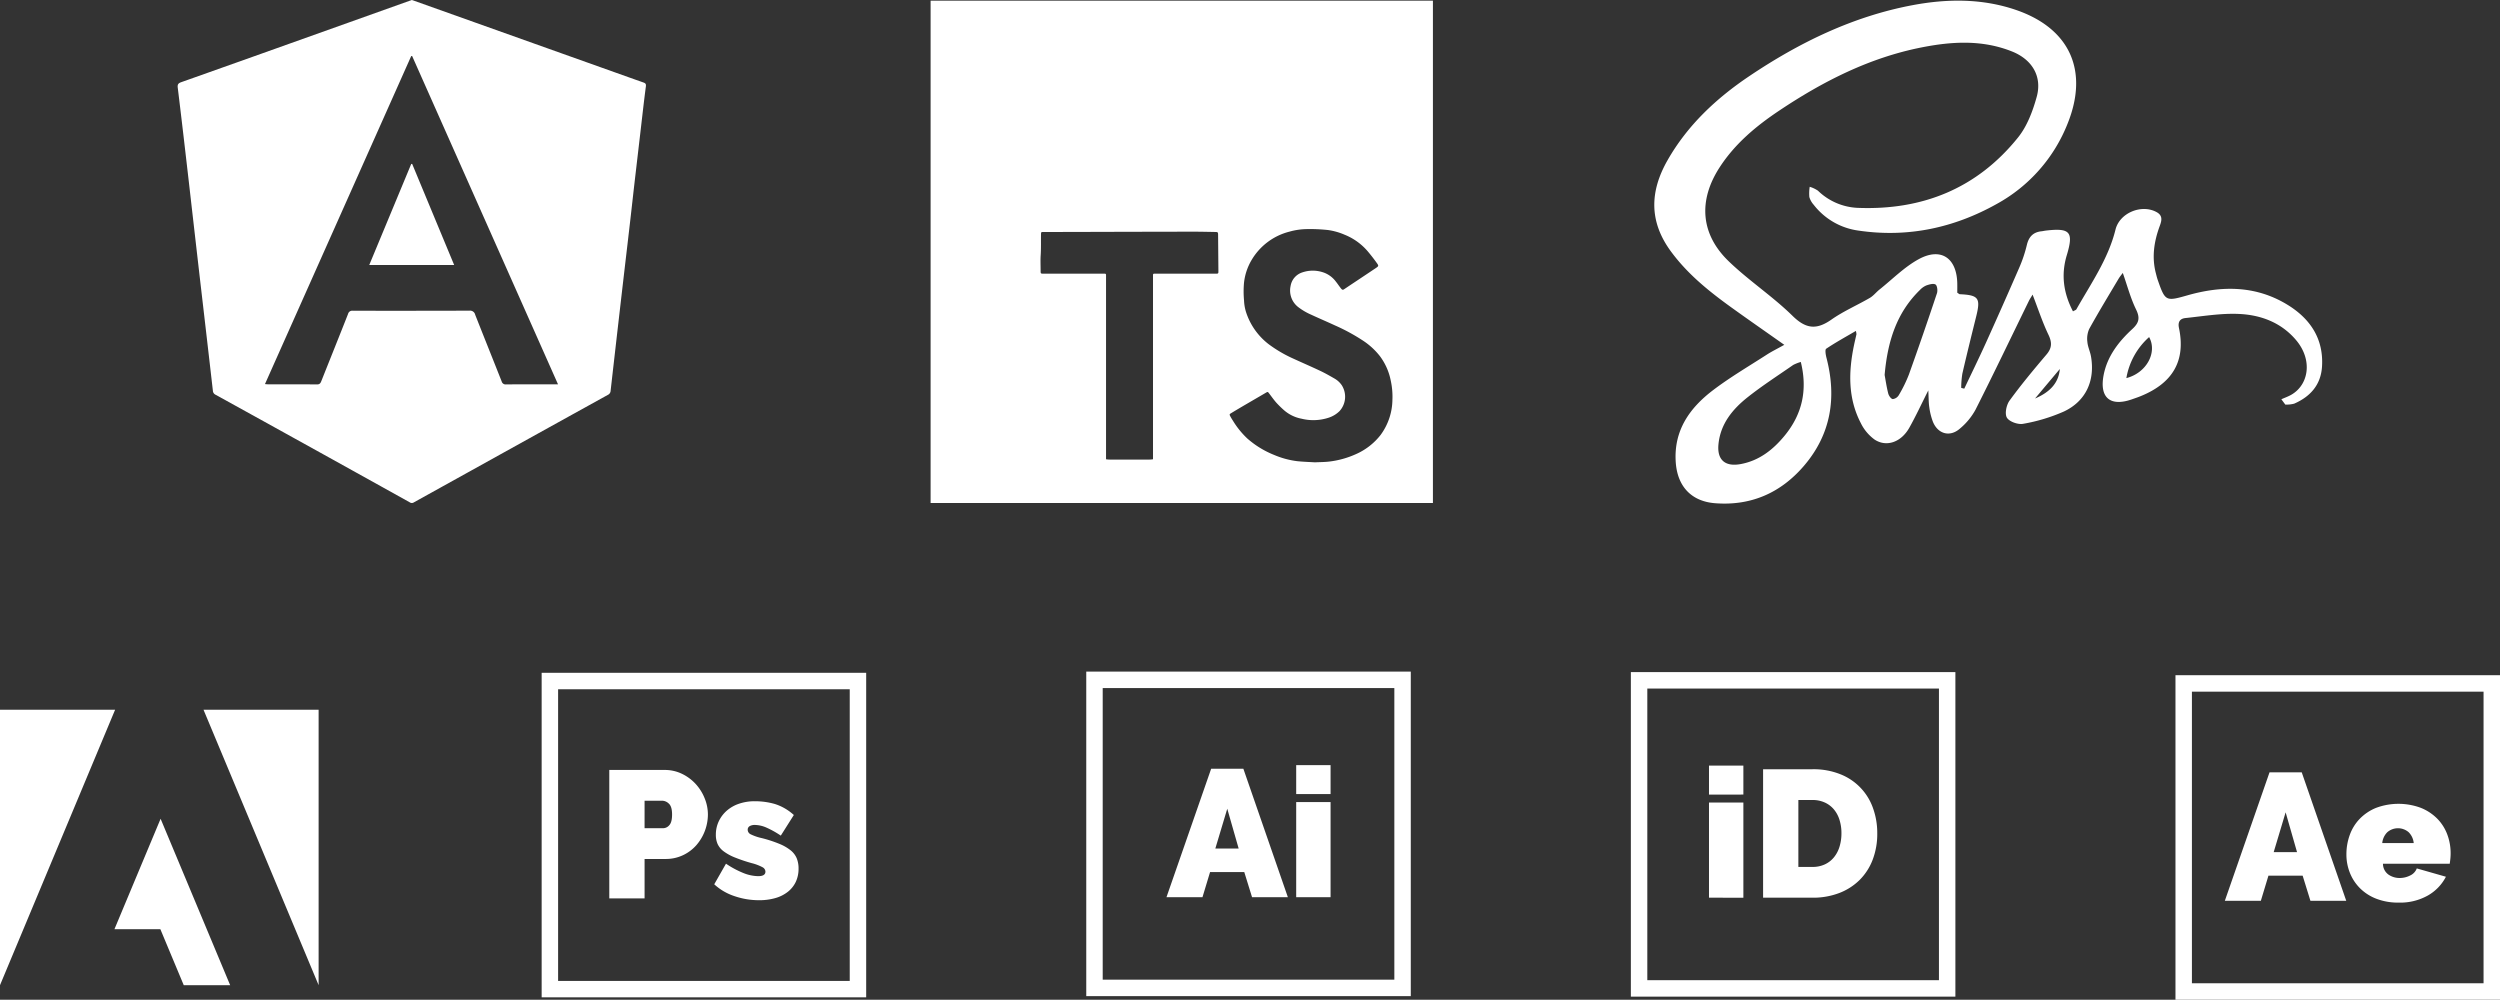 <svg xmlns="http://www.w3.org/2000/svg" width="914.681" height="365.775" viewBox="0 0 914.681 365.775">
  <rect x="0" y="0" width="914.681" height="365.775" fill="#333333" stroke="none"/>
  <g id="Groupe_34" data-name="Groupe 34" transform="translate(-584 -7135.254)">
    <g id="Groupe_23" data-name="Groupe 23" transform="translate(584 7380.981)">
      <g id="Groupe_15" data-name="Groupe 15" transform="translate(814.008 36.849)">
        <path id="Tracé_27" data-name="Tracé 27" d="M816.851,959.64h11.782l16.285,47H831.813l-2.847-9.2H816.455l-2.78,9.2H800.5Zm10.064,29.193-4.173-14.562-4.367,14.563Z" transform="translate(-800.502 -959.64)" fill="#fff"/>
        <path id="Tracé_28" data-name="Tracé 28" d="M853.007,1004.442a21.89,21.89,0,0,1-8.143-1.422,17.255,17.255,0,0,1-5.991-3.873,16.638,16.638,0,0,1-3.673-5.627,18.007,18.007,0,0,1-1.258-6.685,20.761,20.761,0,0,1,1.226-7.148,16.51,16.51,0,0,1,3.641-5.891,17.547,17.547,0,0,1,5.955-4.005,23.458,23.458,0,0,1,16.453,0,17.722,17.722,0,0,1,5.988,3.972,16.407,16.407,0,0,1,3.641,5.757,19.412,19.412,0,0,1,1.225,6.852c0,.661-.032,1.337-.1,2.019s-.144,1.293-.229,1.821H847.315a4.885,4.885,0,0,0,2.051,4.005,7.16,7.16,0,0,0,4.037,1.222,8.4,8.4,0,0,0,3.873-.924,4.652,4.652,0,0,0,2.414-2.583l10.659,3.047a16.778,16.778,0,0,1-6.52,6.817A20.652,20.652,0,0,1,853.007,1004.442Zm5.559-21.776a6.457,6.457,0,0,0-1.85-3.973,5.963,5.963,0,0,0-7.813,0,6.466,6.466,0,0,0-1.852,3.973Z" transform="translate(-789.462 -956.781)" fill="#fff"/>
      </g>
      <path id="Tracé_29" data-name="Tracé 29" d="M899.641,938.941v106.7H792.94v-106.7h106.7m6.018-6.018H786.922v118.736H905.659V932.923Z" transform="translate(9.023 -931.612)" fill="#fff"/>
      <g id="Groupe_17" data-name="Groupe 17" transform="translate(596.688 0.177)">
        <g id="Groupe_16" data-name="Groupe 16" transform="translate(28.586 34.216)">
          <path id="Tracé_30" data-name="Tracé 30" d="M658.614,968.384V957.793h12.579v10.591Zm0,37.731V971.3h12.579v34.82Z" transform="translate(-658.614 -957.793)" fill="#fff"/>
          <path id="Tracé_31" data-name="Tracé 31" d="M673.494,1005.787v-47h18.071a26.455,26.455,0,0,1,10.261,1.854,20.652,20.652,0,0,1,11.916,12.477,26.875,26.875,0,0,1,1.522,9.1,26.516,26.516,0,0,1-1.687,9.7,21.05,21.05,0,0,1-4.8,7.417,21.539,21.539,0,0,1-7.481,4.766,26.811,26.811,0,0,1-9.733,1.687Zm28.665-23.566a16.111,16.111,0,0,0-.729-4.965,11.092,11.092,0,0,0-2.086-3.838A9.436,9.436,0,0,0,696,970.934a10.7,10.7,0,0,0-4.437-.893H686.4v24.491h5.162a10.543,10.543,0,0,0,4.5-.924,9.377,9.377,0,0,0,3.344-2.583,11.31,11.31,0,0,0,2.051-3.905A16.493,16.493,0,0,0,702.159,982.22Z" transform="translate(-653.701 -957.465)" fill="#fff"/>
        </g>
        <path id="Tracé_32" data-name="Tracé 32" d="M749.841,938.088v106.7h-106.7v-106.7h106.7m6.019-6.018H637.123v118.737H755.859V932.07Z" transform="translate(-637.123 -932.07)" fill="#fff"/>
      </g>
      <g id="Groupe_19" data-name="Groupe 19" transform="translate(397.432 0)">
        <g id="Groupe_18" data-name="Groupe 18" transform="translate(29.347 34.216)">
          <path id="Tracé_33" data-name="Tracé 33" d="M525.736,958.654H537.52l16.284,47H540.7l-2.848-9.2H525.34l-2.78,9.2H509.387ZM535.8,987.847l-4.171-14.562-4.367,14.563Z" transform="translate(-509.387 -957.332)" fill="#fff"/>
          <path id="Tracé_34" data-name="Tracé 34" d="M545.068,968.249V957.66h12.579v10.589Zm0,37.733V971.161h12.579v34.821Z" transform="translate(-497.607 -957.66)" fill="#fff"/>
        </g>
        <path id="Tracé_35" data-name="Tracé 35" d="M600.042,937.955v106.7h-106.7v-106.7h106.7m6.018-6.018H487.324v118.736H606.059V931.937Z" transform="translate(-487.324 -931.937)" fill="#fff"/>
      </g>
      <g id="Groupe_20" data-name="Groupe 20" transform="translate(0 13.945)">
        <path id="Tracé_36" data-name="Tracé 36" d="M230.656,942.421,188.538,1043.2V942.421Z" transform="translate(-188.538 -942.421)" fill="#fff"/>
        <path id="Tracé_37" data-name="Tracé 37" d="M244.514,942.421,286.631,1043.2V942.421Z" transform="translate(-170.057 -942.421)" fill="#fff"/>
        <line id="Ligne_1" data-name="Ligne 1" y1="0.01" transform="translate(0 100.779)" fill="none"/>
        <path id="Tracé_38" data-name="Tracé 38" d="M262.361,1033.305H245.378l-8.561-20.495h-16.8l8.4-20.1,8.491-20.3Z" transform="translate(-178.146 -932.516)" fill="#fff"/>
        <line id="Ligne_2" data-name="Ligne 2" y1="0.01" transform="translate(58.761 39.892)" fill="#ffbe0b"/>
      </g>
      <g id="Groupe_22" data-name="Groupe 22" transform="translate(198.175 0.443)">
        <g id="Groupe_21" data-name="Groupe 21" transform="translate(24.748 35.538)">
          <path id="Tracé_39" data-name="Tracé 39" d="M356.129,1005.985v-47h20.257a14.312,14.312,0,0,1,6.353,1.422,16.525,16.525,0,0,1,5,3.708,17.311,17.311,0,0,1,3.278,5.23,15.654,15.654,0,0,1,1.192,5.923,17.245,17.245,0,0,1-4.268,11.286,14.986,14.986,0,0,1-4.9,3.641,14.624,14.624,0,0,1-6.324,1.358h-7.678v14.43ZM369.037,980.3h6.82a3.019,3.019,0,0,0,2.216-1.093q1.027-1.087,1.026-3.937,0-2.913-1.19-3.972a3.609,3.609,0,0,0-2.382-1.059h-6.488Z" transform="translate(-356.129 -958.987)" fill="#fff"/>
          <path id="Tracé_40" data-name="Tracé 40" d="M401.344,1003.8a27.494,27.494,0,0,1-8.936-1.49,20.209,20.209,0,0,1-7.414-4.334l4.3-7.546a33.188,33.188,0,0,0,6.256,3.376A15.145,15.145,0,0,0,401.08,995q2.644,0,2.647-1.655a1.9,1.9,0,0,0-1.026-1.59,17.307,17.307,0,0,0-4.005-1.522,58.923,58.923,0,0,1-6.191-2.086,17.93,17.93,0,0,1-4.038-2.216,7.053,7.053,0,0,1-2.215-2.647,8.226,8.226,0,0,1-.664-3.444,11.347,11.347,0,0,1,1.06-4.9,11.889,11.889,0,0,1,2.945-3.905,13.208,13.208,0,0,1,4.5-2.547,17.6,17.6,0,0,1,5.726-.9,26.527,26.527,0,0,1,7.315.994,18.647,18.647,0,0,1,6.983,4.04l-4.766,7.546a34.131,34.131,0,0,0-5.427-3.011,10.881,10.881,0,0,0-4.1-.894,3.622,3.622,0,0,0-1.854.43,1.467,1.467,0,0,0-.729,1.358,1.858,1.858,0,0,0,1.061,1.621,18.116,18.116,0,0,0,4.17,1.422,47.575,47.575,0,0,1,6.356,2.087,16.665,16.665,0,0,1,4.137,2.382,7.47,7.47,0,0,1,2.216,2.912,9.858,9.858,0,0,1,.664,3.74,11.255,11.255,0,0,1-.994,4.831,10.182,10.182,0,0,1-2.88,3.641,13.1,13.1,0,0,1-4.569,2.318A21.3,21.3,0,0,1,401.344,1003.8Z" transform="translate(-346.599 -956.145)" fill="#fff"/>
        </g>
        <path id="Tracé_41" data-name="Tracé 41" d="M450.243,938.288v106.7h-106.7v-106.7h106.7m6.018-6.018H337.524v118.735H456.26V932.27Z" transform="translate(-337.524 -932.27)" fill="#fff"/>
      </g>
    </g>
    <g id="Groupe_28" data-name="Groupe 28" transform="translate(110.136 138)">
      <g id="Groupe_24" data-name="Groupe 24" transform="translate(538.864 6997.254)">
        <path id="Tracé_42" data-name="Tracé 42" d="M725.889,494.6c.206.068.42.136.633.21l73.372,26.16c3.571,1.272,7.137,2.554,10.714,3.806.742.26,1.022.538.9,1.458-.691,5.224-1.266,10.463-1.878,15.7q-1.126,9.655-2.249,19.309c-.542,4.707-1.058,9.417-1.6,14.126q-1.008,8.752-2.039,17.5-1.011,8.7-2.014,17.4-1.571,13.668-3.121,27.335a1.725,1.725,0,0,1-1.016,1.474q-25.537,14.12-51.051,28.281-9.951,5.513-19.9,11.036a1.331,1.331,0,0,1-1.519-.006Q704,666.635,682.845,654.928q-14.38-7.966-28.778-15.907a1.713,1.713,0,0,1-.981-1.486q-2.279-19.9-4.6-39.791-2.106-18.257-4.185-36.519c-1.33-11.528-2.655-23.057-4.07-34.575-.165-1.344.39-1.668,1.423-2.035q19.674-6.967,39.329-13.99,22.123-7.889,44.24-15.792C725.435,494.757,725.65,494.685,725.889,494.6ZM672.145,635.126c.536.041.862.087,1.185.087,5.96.008,11.918-.014,17.878.035.926.008,1.243-.425,1.536-1.159,3.264-8.209,6.564-16.4,9.8-24.622a1.554,1.554,0,0,1,1.725-1.175q21.35.04,42.7-.027a1.9,1.9,0,0,1,2.09,1.49c3.216,8.147,6.48,16.276,9.7,24.422a1.465,1.465,0,0,0,1.608,1.066c5.845-.039,11.691-.027,17.536-.031h1.46q-26.783-60.274-53.383-120.135l-.34.058Q698.932,575.053,672.145,635.126Z" transform="translate(-640.201 -494.6)" fill="#fff"/>
        <path id="Tracé_43" data-name="Tracé 43" d="M689.906,523.689l15.367,36.991H674.2l15.361-36.971Z" transform="translate(-604.105 -463.719)" fill="#fff"/>
      </g>
      <path id="Tracé_55" data-name="Tracé 55" d="M337.524,678.382V494.6H521.307V678.382Zm140.64-14.873c1.9-.093,3.525-.082,5.127-.272a33.024,33.024,0,0,0,9.732-2.676,23.385,23.385,0,0,0,9.1-7.017,22.129,22.129,0,0,0,4.365-12.936,27.213,27.213,0,0,0-.581-6.86,22.019,22.019,0,0,0-3.978-9.067,25.826,25.826,0,0,0-5.948-5.53,70.068,70.068,0,0,0-10.5-5.732c-2.909-1.349-5.864-2.6-8.771-3.953a22.521,22.521,0,0,1-4.56-2.662,7.652,7.652,0,0,1-2.926-7.762,6.271,6.271,0,0,1,4.266-5.013,11.813,11.813,0,0,1,7.225-.161,9.6,9.6,0,0,1,5.1,3.539c.646.8,1.2,1.67,1.849,2.469.562.7.793.537,1.3.2,3.8-2.547,7.626-5.071,11.427-7.626,1.1-.743,1.128-.836.366-1.9-.943-1.311-1.927-2.6-2.961-3.838a21.807,21.807,0,0,0-8.847-6.5,23.472,23.472,0,0,0-6.053-1.7,62.229,62.229,0,0,0-7.766-.338,24.5,24.5,0,0,0-6.3.93,22.48,22.48,0,0,0-13.905,10.451,20.673,20.673,0,0,0-2.74,8.306,35.529,35.529,0,0,0,.012,6.382,16.672,16.672,0,0,0,.657,4.048,24.144,24.144,0,0,0,8.351,11.987,47.367,47.367,0,0,0,8.915,5.235c3.335,1.536,6.71,2.987,10.029,4.56,1.789.848,3.514,1.836,5.231,2.827a8.078,8.078,0,0,1,2.567,2.382,7.819,7.819,0,0,1-.807,9.487,10.148,10.148,0,0,1-3.918,2.388,17.893,17.893,0,0,1-9.99.387,13.559,13.559,0,0,1-6.292-3.01,35.93,35.93,0,0,1-2.893-2.817c-.941-1.058-1.756-2.23-2.619-3.356-.552-.719-.546-.723-1.347-.253-.064.037-.126.076-.189.111q-3.842,2.239-7.682,4.478-2.344,1.374-4.672,2.781c-.727.443-.737.509-.317,1.279.282.517.587,1.021.908,1.511a31.318,31.318,0,0,0,5.246,6.5,33.806,33.806,0,0,0,9.782,6.012,31.32,31.32,0,0,0,8.546,2.312C473.943,663.324,476.2,663.388,478.164,663.509Zm-59.27-1.12V595.537c0-1.079-.078-1.056,1.027-1.056q10.843,0,21.686,0c.245,0,.49,0,.735-.01a.442.442,0,0,0,.465-.461c.012-.146.016-.294.016-.441q-.056-6.686-.115-13.374c-.008-.832-.124-.949-.931-.962-2.817-.045-5.635-.119-8.452-.115q-21.609.034-43.221.1-5.661.012-11.319.012c-.8,0-.85.054-.865.815-.051,2.567.049,5.137-.121,7.706-.121,1.855-.025,3.724-.023,5.586,0,1.145,0,1.145,1.132,1.147h21.612c1.315,0,1.19-.093,1.19,1.184v66.719a10.056,10.056,0,0,0,1.011.109q7.569.009,15.143,0C418.175,662.494,418.486,662.433,418.894,662.389Z" transform="translate(476.823 6502.9)" fill="#fff"/>
      <g id="Groupe_27" data-name="Groupe 27" transform="translate(-7696.002 2186.859)">
        <path id="Tracé_56" data-name="Tracé 56" d="M8822.692,4936.56c-6.9-4.869-12.991-9.1-19.015-13.43-8.353-6-16.322-12.366-22.507-20.8-8.021-10.936-7.675-21.937-1.207-33.285,7.315-12.834,17.824-22.658,29.893-30.775,18.3-12.311,37.953-21.886,59.8-25.99,12.595-2.365,25.36-2.488,37.713,1.721,19.752,6.729,26.783,22.191,19,41.559A57.658,57.658,0,0,1,8900.445,4885c-15.687,8.789-32.582,12.41-50.531,9.775a24.907,24.907,0,0,1-16.456-9.443,7.334,7.334,0,0,1-1.6-2.843,15.437,15.437,0,0,1,.133-3.751,10.821,10.821,0,0,1,3.009,1.423,22.248,22.248,0,0,0,14.537,6.284c23.687.947,43.715-7.116,58.694-25.78,3.31-4.123,5.359-9.609,6.8-14.8,2.1-7.536-1.707-13.711-9.009-16.631-10.9-4.359-22.035-3.689-33.205-1.472-19.042,3.781-35.957,12.4-51.94,23.076-8.494,5.673-16.245,12.127-21.876,20.834-7.795,12.054-6.992,24.339,3.33,34.3,7.363,7.106,16.079,12.816,23.375,19.981,4.938,4.849,8.815,5.169,14.245,1.362,4.378-3.07,9.389-5.225,14.037-7.928,1.33-.773,2.328-2.1,3.554-3.074,4.74-3.779,9.109-8.253,14.36-11.106,8.108-4.408,13.887-.418,14.076,8.858.023,1.2,0,2.4,0,3.422.51.318.705.545.912.554,6.877.316,7.679,1.41,6.029,8.058-1.735,7-3.47,14-5.085,21.023a34.321,34.321,0,0,0-.415,5.19l1.117.285c2.641-5.572,5.357-11.109,7.9-16.726q6.2-13.7,12.189-27.486a49.527,49.527,0,0,0,2.8-8.324c.712-3.034,2.319-4.739,5.411-5.051.484-.05.961-.18,1.446-.237,9.024-1.072,10.344.454,7.758,9.021-2.155,7.142-1.192,13.866,2.268,20.517.674-.393,1.107-.493,1.253-.754,5.339-9.443,11.649-18.409,14.312-29.173,1.5-6.077,9.49-9.418,15.032-6.384,2.343,1.283,1.871,3.121,1.156,5.061-2.075,5.621-2.97,11.341-1.437,17.261.216.828.405,1.665.688,2.47,2.73,7.831,2.94,7.924,10.8,5.681,12.593-3.6,24.952-3.671,36.5,3.318,8.4,5.086,13.435,12.425,12.817,22.688-.4,6.67-4.238,11.009-10.174,13.6a10.858,10.858,0,0,1-3.265.339q-.722-.973-1.441-1.947c1.209-.538,2.475-.98,3.617-1.632,6.4-3.655,7.975-12.746,1.685-20.111-5.448-6.38-12.847-9.1-20.793-9.469-6.5-.3-13.071.816-19.592,1.5-1.864.194-2.874,1.271-2.381,3.619,2.516,11.944-2.182,20.172-14.057,24.977-1.018.413-2.064.759-3.1,1.126-7.936,2.8-12-.524-10.408-8.839,1.316-6.866,5.479-12.246,10.483-16.848,2.492-2.289,2.9-4.074,1.376-7.2-2.011-4.119-3.187-8.645-4.844-13.344-.531.728-1.1,1.394-1.546,2.139-3.615,6.091-7.3,12.146-10.731,18.34a8.823,8.823,0,0,0-.679,4.765c.151,1.8,1.01,3.524,1.325,5.323,1.534,8.8-1.834,16.32-9.868,20.119a63.742,63.742,0,0,1-14.939,4.516c-1.865.367-5.062-.761-5.957-2.235-.86-1.418-.2-4.651.957-6.241,4.23-5.824,8.859-11.368,13.517-16.865,2.035-2.4,2.07-4.424.717-7.252-2.2-4.6-3.787-9.482-5.8-14.675-.5.855-.993,1.565-1.366,2.331-6.488,13.275-12.858,26.612-19.526,39.8a23.879,23.879,0,0,1-5.8,6.981c-3.632,3.117-7.983,1.843-9.783-2.613a23.815,23.815,0,0,1-1.316-5.318c-.265-1.748-.224-3.54-.359-6.136-2.571,5.09-4.6,9.491-6.973,13.7-2.939,5.217-8.274,7.156-12.641,4.319a16.208,16.208,0,0,1-5.08-6.045c-4.757-9.141-4.515-18.828-2.472-28.615.276-1.313.594-2.617.882-3.928a7.343,7.343,0,0,0-.219-1.189c-3.79,2.22-7.43,4.212-10.858,6.519-.5.333-.178,2.229.1,3.313,3.793,14.57,1.666,28-8.269,39.564-8.47,9.859-19.362,14.683-32.521,13.639-8.7-.69-13.772-6.205-14.358-15.042-.771-11.65,5.148-19.89,13.787-26.42,6.215-4.7,12.986-8.667,19.549-12.906C8818.026,4939.023,8819.879,4938.125,8822.692,4936.56Zm6.039,6.265a14.886,14.886,0,0,0-2.784,1.1c-5.6,3.892-11.36,7.6-16.7,11.833-5.545,4.4-9.964,9.8-10.651,17.269-.521,5.641,2.464,8.181,8.036,7.178,6.884-1.24,12.006-5.309,16.249-10.5C8829.205,4961.958,8831.274,4953.152,8828.731,4942.825Zm30.67,4.763c.328,1.769.693,4.3,1.313,6.762.207.819,1.006,1.977,1.655,2.063a3,3,0,0,0,2.228-1.47,50.167,50.167,0,0,0,3.69-7.54q5.3-14.8,10.26-29.721c.319-.957.1-2.791-.529-3.188-.759-.481-2.275-.041-3.348.33a6.917,6.917,0,0,0-2.371,1.68C8863.791,4924.8,8860.471,4935.291,8859.4,4947.588Zm88.443,1.144c7.428-1.92,11.407-9.454,8.325-15.007A25.858,25.858,0,0,0,8947.845,4948.732ZM8923.5,4945.4q-4.538,5.4-9.071,10.8C8919.343,4954.088,8923.011,4950.972,8923.5,4945.4Z" transform="translate(0 0)" fill="#fff"/>
      </g>
    </g>
  </g>
</svg>
